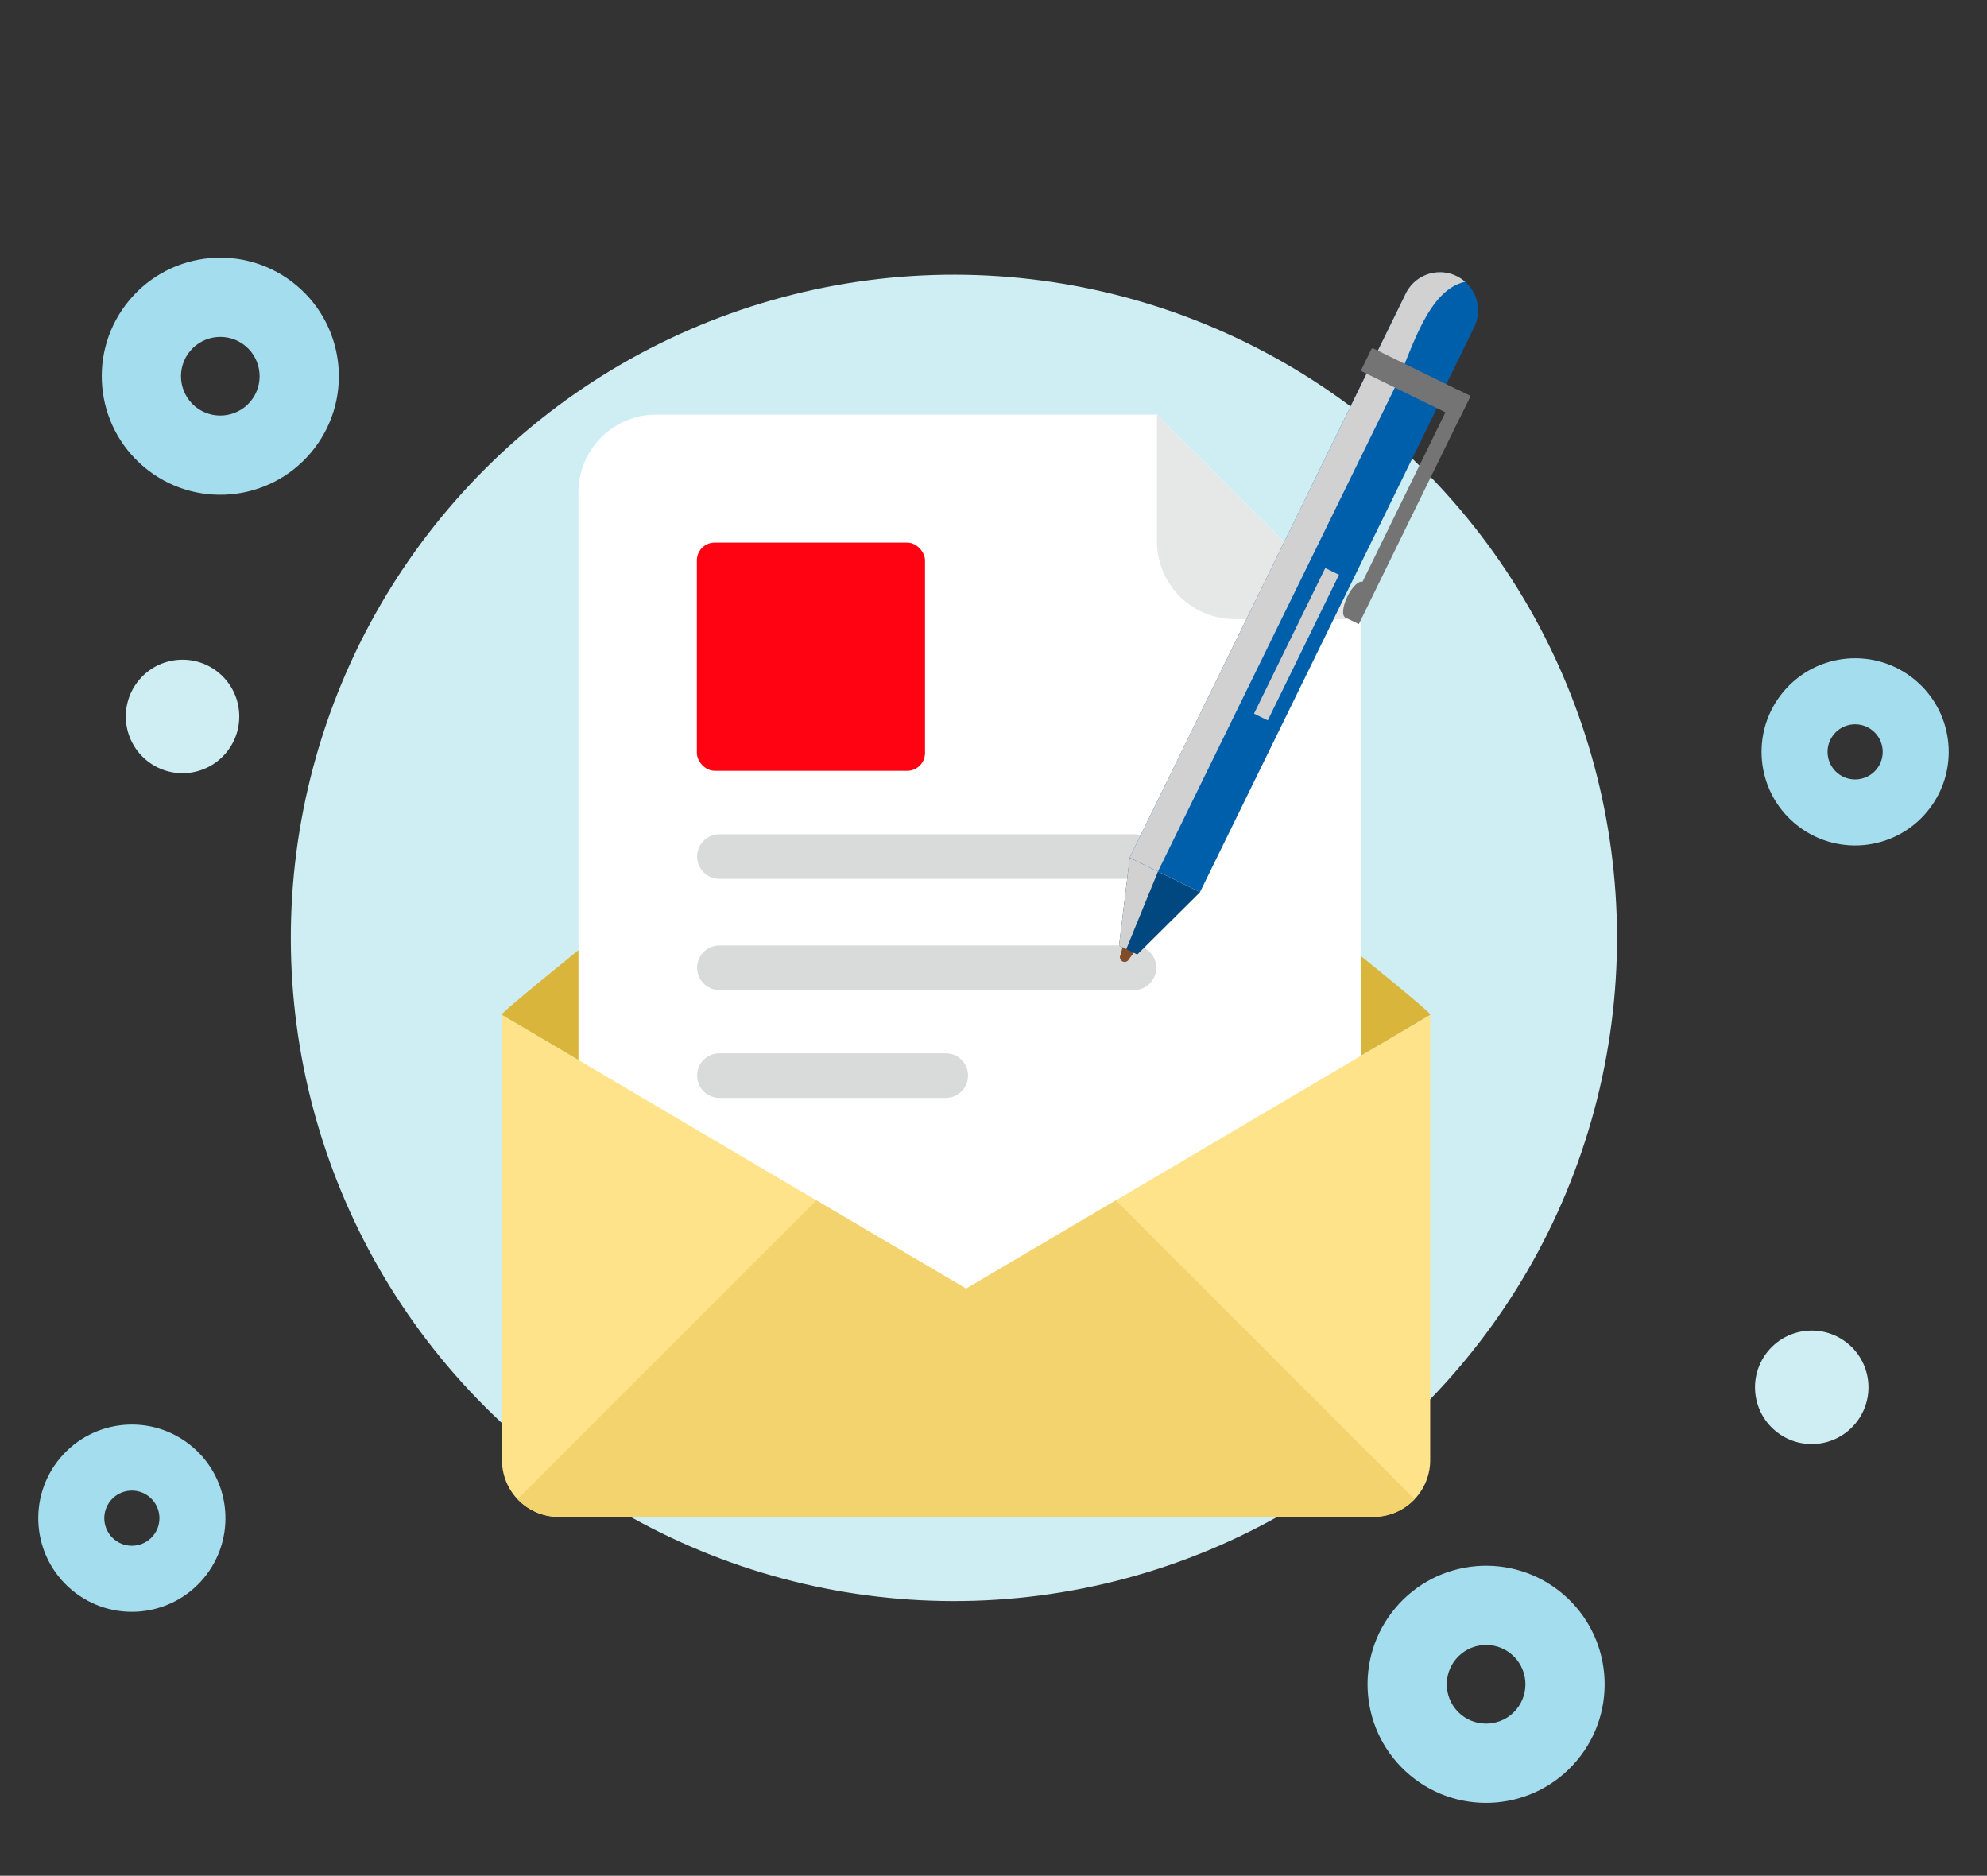 <svg xmlns="http://www.w3.org/2000/svg" width="301" height="284.107" viewBox="0 0 301 284.107">
  <rect x="0" y="0" width="301" height="284.107" fill="#333333" stroke="none"/>
  <g id="Grupo_973" data-name="Grupo 973" transform="translate(166 -7407.227)">
    <circle id="Elipse_185" data-name="Elipse 185" cx="100.447" cy="100.447" r="100.447" transform="translate(-163.548 7549.281) rotate(-45)" fill="#cfeef3"/>
    <g id="Grupo_968" data-name="Grupo 968" transform="translate(-89.961 7470.025)">
      <g id="Grupo_967" data-name="Grupo 967" transform="translate(0 0)">
        <g id="Grupo_963" data-name="Grupo 963">
          <g id="Grupo_962" data-name="Grupo 962">
            <path id="Trazado_2661" data-name="Trazado 2661" d="M344.977,225.537,274.673,267l-70.3-41.459a.4.4,0,0,1,.011-.114c.058-.263,3.938-3.5,9.856-8.311.056-.045.1-.09.16-.137,19.412-15.762,60.275-48.039,60.275-48.039s40.864,32.278,60.277,48.039c6.01,4.877,9.959,8.173,10.017,8.448A.4.4,0,0,1,344.977,225.537Z" transform="translate(-204.371 -134.601)" fill="#dab53b"/>
            <g id="Grupo_960" data-name="Grupo 960" transform="translate(11.582)">
              <path id="Trazado_2662" data-name="Trazado 2662" d="M299.448,146.871H223.6a11.782,11.782,0,0,0-11.781,11.781V273.34A11.78,11.78,0,0,0,223.6,285.12h95.046a11.78,11.78,0,0,0,11.781-11.78v-95.5Z" transform="translate(-211.814 -146.871)" fill="#fff"/>
              <path id="Trazado_2663" data-name="Trazado 2663" d="M268.131,166.065a11.779,11.779,0,0,0,11.781,11.78H299.1l-30.974-30.974Z" transform="translate(-180.497 -146.871)" fill="#e6e8e8"/>
              <rect id="Rectángulo_692" data-name="Rectángulo 692" width="34.562" height="34.562" rx="2.697" transform="translate(17.943 19.386)" fill="#ff0313"/>
              <path id="Trazado_2664" data-name="Trazado 2664" d="M289.545,187.713H226.752a3.382,3.382,0,0,0-3.381,3.381h0a3.382,3.382,0,0,0,3.381,3.381h62.793a3.382,3.382,0,0,0,3.381-3.381h0A3.382,3.382,0,0,0,289.545,187.713Z" transform="translate(-205.387 -124.159)" fill="#d9dbdb"/>
              <path id="Trazado_2665" data-name="Trazado 2665" d="M289.545,198.537H226.752a3.382,3.382,0,0,0-3.381,3.381h0a3.382,3.382,0,0,0,3.381,3.381h62.793a3.382,3.382,0,0,0,3.381-3.381h0A3.382,3.382,0,0,0,289.545,198.537Z" transform="translate(-205.387 -118.14)" fill="#d9dbdb"/>
              <path id="Trazado_2666" data-name="Trazado 2666" d="M261.028,209.037H226.752a3.382,3.382,0,0,0-3.381,3.381h0a3.382,3.382,0,0,0,3.381,3.381h34.276a3.382,3.382,0,0,0,3.381-3.381h0A3.382,3.382,0,0,0,261.028,209.037Z" transform="translate(-205.387 -112.301)" fill="#d9dbdb"/>
            </g>
            <g id="Grupo_961" data-name="Grupo 961" transform="translate(0.008 90.935)">
              <path id="Trazado_2667" data-name="Trazado 2667" d="M344.982,205.309v67.447a8.589,8.589,0,0,1-8.568,8.566H212.92a8.569,8.569,0,0,1-8.544-8.566V205.309l70.3,41.451Z" transform="translate(-204.376 -205.309)" fill="#ffe38b"/>
              <path id="Trazado_2668" data-name="Trazado 2668" d="M341.761,268.605l-45.249-45.249-22.678,13.371-22.686-13.376L205.895,268.6a8.49,8.49,0,0,0,6.181,2.686H335.57A8.524,8.524,0,0,0,341.761,268.605Z" transform="translate(-203.531 -195.276)" fill="#f2d36e"/>
            </g>
          </g>
        </g>
      </g>
    </g>
    <g id="Grupo_972" data-name="Grupo 972" transform="translate(45.606 7557.991) rotate(-173)">
      <path id="Trazado_2669" data-name="Trazado 2669" d="M2.157.04A.716.716,0,0,1,2.6.95L2.237,3.387c-.129.374-.729.506-1.339.294h0C.286,3.47-.1,3,.025,2.622L1.245.482A.716.716,0,0,1,2.157.04Z" transform="translate(39.715 0)" fill="#814c28"/>
      <path id="Trazado_2670" data-name="Trazado 2670" d="M8.295,0,0,10.533l11.215,3.878L11.2,1Z" transform="translate(31.494 1.358)" fill="#00487f"/>
      <path id="Trazado_2671" data-name="Trazado 2671" d="M0,12.248,4.5,13.8,4.486.4,3.334,0Z" transform="translate(38.208 1.964)" fill="#d2d1d1" style="mix-blend-mode: multiply;isolation: isolate"/>
      <path id="Trazado_2672" data-name="Trazado 2672" d="M4.286,0,.319,11.473a5.774,5.774,0,0,0,10.915,3.774L15.2,3.775Z" transform="translate(0.39 90.415)" fill="#005fab"/>
      <path id="Trazado_2673" data-name="Trazado 2673" d="M0,15.882a5.758,5.758,0,0,0,8.712-2.876L12.679,1.533,8.248,0C6.6,5.584,5.215,14.044,0,15.882Z" transform="translate(2.911 92.657)" fill="#d2d1d1" style="mix-blend-mode: multiply;isolation: isolate"/>
      <rect id="Rectángulo_693" data-name="Rectángulo 693" width="82.205" height="11.867" transform="matrix(0.327, -0.945, 0.945, 0.327, 4.628, 89.581)" fill="#005fab"/>
      <rect id="Rectángulo_694" data-name="Rectángulo 694" width="82.205" height="4.774" transform="matrix(0.327, -0.945, 0.945, 0.327, 11.331, 91.899)" fill="#d2d1d1" style="mix-blend-mode: multiply;isolation: isolate"/>
      <rect id="Rectángulo_695" data-name="Rectángulo 695" width="24.552" height="2.319" transform="translate(16.467 62.163) rotate(-70.924)" fill="#d2d1d1"/>
      <path id="Trazado_2674" data-name="Trazado 2674" d="M16.645,5.272a.264.264,0,0,1,.153.341L15.706,8.772a.265.265,0,0,1-.331.174L.169,3.687a.265.265,0,0,1-.153-.342L1.108.188A.266.266,0,0,1,1.439.013Z" transform="translate(0.073 87.865)" fill="#757474"/>
      <rect id="Rectángulo_696" data-name="Rectángulo 696" width="38.47" height="2.319" transform="translate(0 91.468) rotate(-70.924)" fill="#757474"/>
      <path id="Trazado_2675" data-name="Trazado 2675" d="M2.42.024c.583.2.617,1.633.076,3.2S1.044,5.892.46,5.69s-.616-1.634-.076-3.2S1.837-.178,2.42.024Z" transform="translate(12.304 55.832)" fill="#757474"/>
    </g>
    <g id="Trazado_1872" data-name="Trazado 1872" transform="translate(-107.328 7461.997) rotate(130)" fill="none">
      <path d="M17.958,0A17.958,17.958,0,1,1,0,17.958,17.958,17.958,0,0,1,17.958,0Z" stroke="none"/>
      <path d="M 17.958 12 C 14.673 12 12 14.673 12 17.958 C 12 21.243 14.673 23.916 17.958 23.916 C 21.243 23.916 23.916 21.243 23.916 17.958 C 23.916 14.673 21.243 12 17.958 12 M 17.958 -3.814697265625e-06 C 27.876 -3.814697265625e-06 35.916 8.04 35.916 17.958 C 35.916 27.876 27.876 35.916 17.958 35.916 C 8.04 35.916 -3.814697265625e-06 27.876 -3.814697265625e-06 17.958 C -3.814697265625e-06 8.04 8.04 -3.814697265625e-06 17.958 -3.814697265625e-06 Z" stroke="none" fill="#a4ddee"/>
    </g>
    <g id="Trazado_2748" data-name="Trazado 2748" transform="translate(84.421 7660.122) rotate(130)" fill="none">
      <path d="M17.958,0A17.958,17.958,0,1,1,0,17.958,17.958,17.958,0,0,1,17.958,0Z" stroke="none"/>
      <path d="M 17.958 12 C 14.673 12 12 14.673 12 17.958 C 12 21.243 14.673 23.916 17.958 23.916 C 21.243 23.916 23.916 21.243 23.916 17.958 C 23.916 14.673 21.243 12 17.958 12 M 17.958 -3.814697265625e-06 C 27.876 -3.814697265625e-06 35.916 8.04 35.916 17.958 C 35.916 27.876 27.876 35.916 17.958 35.916 C 8.04 35.916 -3.814697265625e-06 27.876 -3.814697265625e-06 17.958 C -3.814697265625e-06 8.04 8.04 -3.814697265625e-06 17.958 -3.814697265625e-06 Z" stroke="none" fill="#a4ddee"/>
    </g>
    <g id="Trazado_1874" data-name="Trazado 1874" transform="translate(-126.05 7635.428) rotate(130)" fill="none">
      <path d="M14.179,0A14.179,14.179,0,1,1,0,14.179,14.179,14.179,0,0,1,14.179,0Z" stroke="none"/>
      <path d="M 14.179 10 C 11.874 10 10 11.874 10 14.179 C 10 16.483 11.874 18.357 14.179 18.357 C 16.483 18.357 18.357 16.483 18.357 14.179 C 18.357 11.874 16.483 10 14.179 10 M 14.179 3.814697265625e-06 C 22.009 3.814697265625e-06 28.357 6.348 28.357 14.179 C 28.357 22.009 22.009 28.357 14.179 28.357 C 6.348 28.357 3.814697265625e-06 22.009 3.814697265625e-06 14.179 C 3.814697265625e-06 6.348 6.348 3.814697265625e-06 14.179 3.814697265625e-06 Z" stroke="none" fill="#a4ddee"/>
    </g>
    <g id="Trazado_2747" data-name="Trazado 2747" transform="translate(135 7519.358) rotate(130)" fill="none">
      <path d="M14.179,0A14.179,14.179,0,1,1,0,14.179,14.179,14.179,0,0,1,14.179,0Z" stroke="none"/>
      <path d="M 14.179 10 C 11.874 10 10 11.874 10 14.179 C 10 16.483 11.874 18.357 14.179 18.357 C 16.483 18.357 18.357 16.483 18.357 14.179 C 18.357 11.874 16.483 10 14.179 10 M 14.179 3.814697265625e-06 C 22.009 3.814697265625e-06 28.357 6.348 28.357 14.179 C 28.357 22.009 22.009 28.357 14.179 28.357 C 6.348 28.357 3.814697265625e-06 22.009 3.814697265625e-06 14.179 C 3.814697265625e-06 6.348 6.348 3.814697265625e-06 14.179 3.814697265625e-06 Z" stroke="none" fill="#a4ddee"/>
    </g>
    <g id="Trazado_2676" data-name="Trazado 2676" transform="translate(-126.242 7514.682) rotate(130)" fill="none">
      <path d="M8.594,0A8.594,8.594,0,1,1,0,8.594,8.594,8.594,0,0,1,8.594,0Z" stroke="none"/>
      <path d="M 8.594 3.814697265625e-06 C 13.34 3.814697265625e-06 17.188 3.848 17.188 8.594 C 17.188 13.34 13.34 17.188 8.594 17.188 C 3.848 17.188 3.814697265625e-06 13.34 3.814697265625e-06 8.594 C 3.814697265625e-06 3.848 3.848 3.814697265625e-06 8.594 3.814697265625e-06 Z" stroke="none" fill="#cfeef3"/>
    </g>
    <g id="Trazado_2746" data-name="Trazado 2746" transform="translate(120.559 7616.295) rotate(130)" fill="none">
      <path d="M8.594,0A8.594,8.594,0,1,1,0,8.594,8.594,8.594,0,0,1,8.594,0Z" stroke="none"/>
      <path d="M 8.594 3.814697265625e-06 C 13.34 3.814697265625e-06 17.188 3.848 17.188 8.594 C 17.188 13.34 13.34 17.188 8.594 17.188 C 3.848 17.188 3.814697265625e-06 13.34 3.814697265625e-06 8.594 C 3.814697265625e-06 3.848 3.848 3.814697265625e-06 8.594 3.814697265625e-06 Z" stroke="none" fill="#cfeef3"/>
    </g>
  </g>
</svg>
